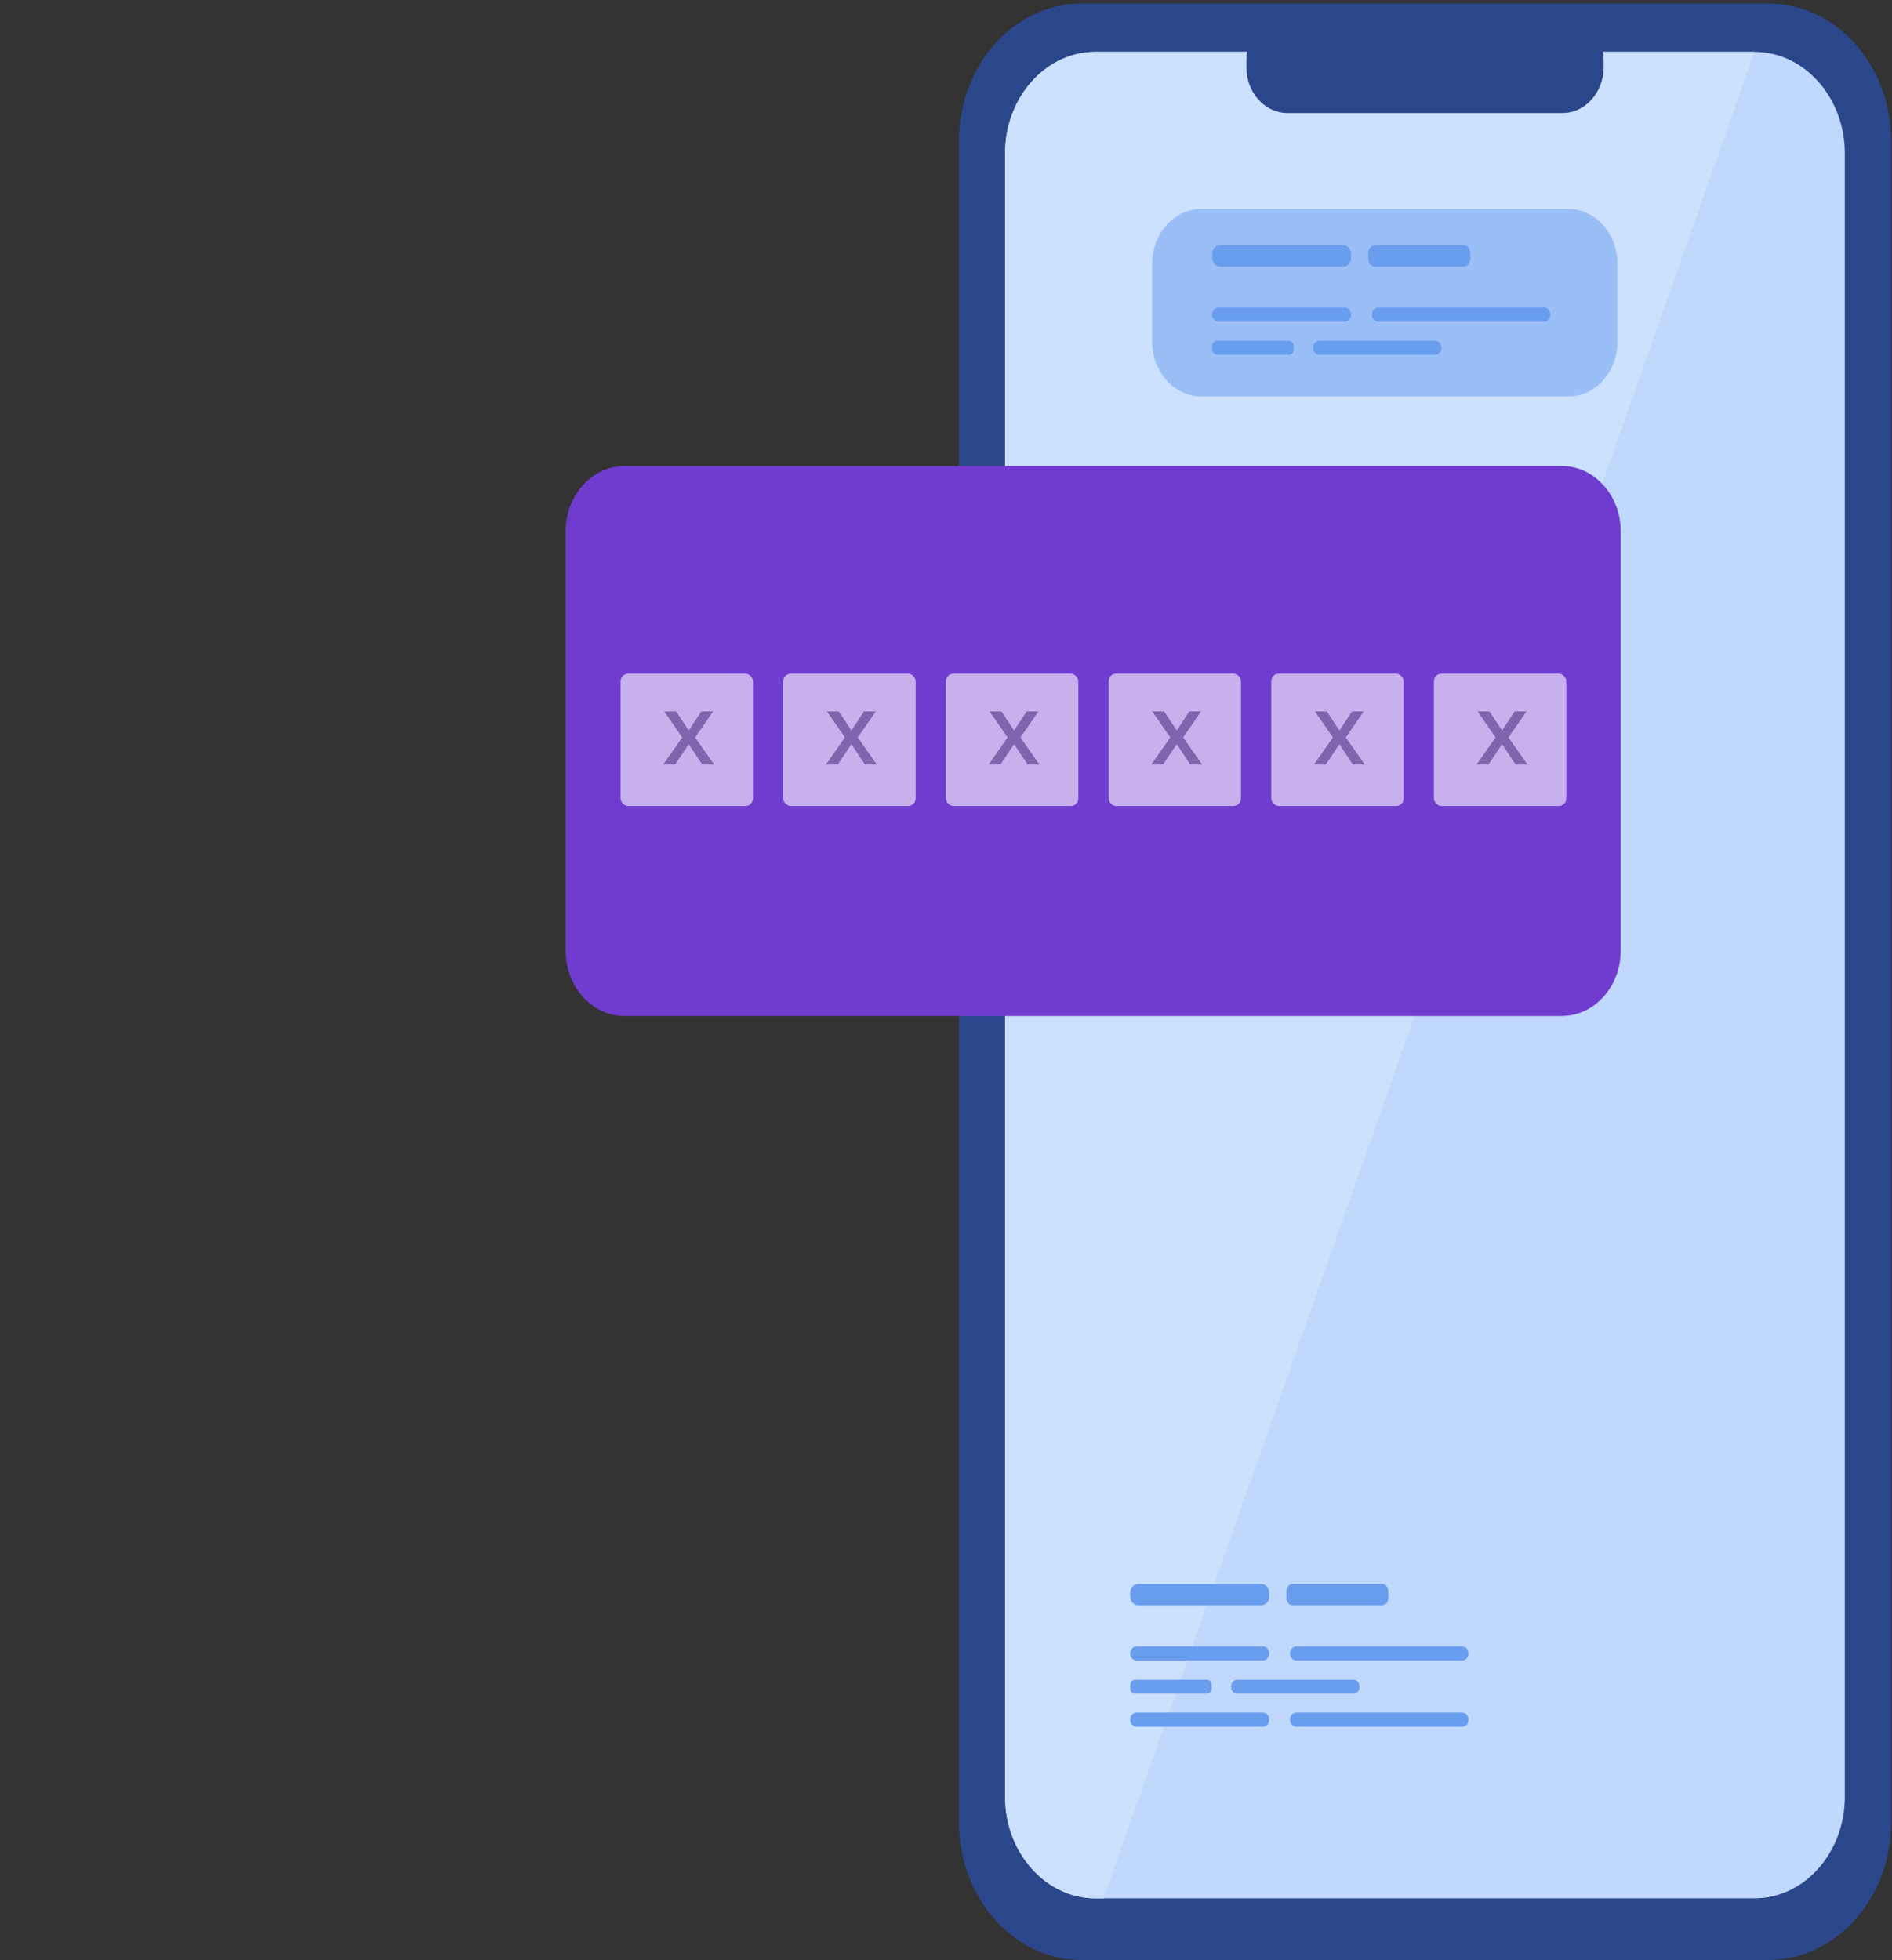 <svg width="250" height="259" viewBox="0 0 250 259" fill="none" xmlns="http://www.w3.org/2000/svg">
<rect x="0" y="0" width="250" height="259" fill="#333333" stroke="none"/>
<path d="M233.654 259H142.941C134.022 259 126.716 250.852 126.716 240.906V18.55C126.716 8.605 134.022 0.457 142.941 0.457H233.654C242.572 0.457 249.879 8.605 249.879 18.55V240.906C249.879 250.852 242.572 259 233.654 259Z" fill="#2B478B"/>
<path d="M243.765 20.255V237.451C243.765 244.828 238.406 250.852 231.832 250.852H144.741C138.189 250.852 132.808 244.828 132.808 237.451V20.255C132.808 12.877 138.168 6.854 144.741 6.854H231.832C238.406 6.854 243.765 12.877 243.765 20.255Z" fill="#C0D8FB"/>
<path d="M231.832 6.854L145.809 250.852H144.741C138.189 250.852 132.808 244.828 132.808 237.451V20.255C132.808 12.877 138.168 6.854 144.741 6.854H231.832Z" fill="#CBE1FD"/>
<path d="M206.501 14.932H170.094C167.121 14.932 164.693 12.223 164.693 8.908V7.974C164.693 4.659 167.121 1.951 170.094 1.951H206.501C209.473 1.951 211.902 4.659 211.902 7.974V8.908C211.881 12.223 209.452 14.932 206.501 14.932Z" fill="#2B478B"/>
<path d="M82.522 134.257H206.375C210.667 134.257 214.163 130.382 214.163 125.572V70.264C214.163 65.478 210.688 61.579 206.375 61.579H82.522C78.23 61.579 74.734 65.454 74.734 70.264V125.572C74.734 130.382 78.209 134.257 82.522 134.257Z" fill="#703CCF"/>
<path d="M207.233 52.38H158.747C155.146 52.38 152.236 49.135 152.236 45.119V34.87C152.236 30.854 155.146 27.609 158.747 27.609H207.212C210.813 27.609 213.723 30.854 213.723 34.87V45.119C213.744 49.135 210.813 52.38 207.233 52.38Z" fill="#9ABFF6"/>
<path d="M166.682 212.143H150.373C149.808 212.143 149.347 211.629 149.347 210.999V210.462C149.347 209.832 149.808 209.318 150.373 209.318H166.682C167.247 209.318 167.708 209.832 167.708 210.462V210.999C167.708 211.629 167.247 212.143 166.682 212.143Z" fill="#699DEE"/>
<path d="M166.87 219.427H150.164C149.703 219.427 149.326 219.007 149.326 218.493C149.326 217.98 149.703 217.559 150.164 217.559H166.87C167.331 217.559 167.707 217.98 167.707 218.493C167.707 219.007 167.331 219.427 166.87 219.427Z" fill="#699DEE"/>
<path d="M159.48 223.816H149.975C149.619 223.816 149.347 223.489 149.347 223.116V222.672C149.347 222.275 149.64 221.972 149.975 221.972H159.48C159.836 221.972 160.108 222.299 160.108 222.672V223.116C160.108 223.489 159.836 223.816 159.48 223.816Z" fill="#699DEE"/>
<path d="M178.845 223.816H163.478C163.039 223.816 162.683 223.419 162.683 222.929V222.859C162.683 222.369 163.039 221.972 163.478 221.972H178.845C179.285 221.972 179.641 222.369 179.641 222.859V222.929C179.661 223.419 179.285 223.816 178.845 223.816Z" fill="#699DEE"/>
<path d="M193.207 219.427H171.287C170.827 219.427 170.45 219.007 170.45 218.493C170.45 217.98 170.827 217.559 171.287 217.559H193.207C193.667 217.559 194.044 217.98 194.044 218.493C194.044 219.007 193.667 219.427 193.207 219.427Z" fill="#699DEE"/>
<path d="M166.87 228.182H150.164C149.703 228.182 149.326 227.762 149.326 227.248C149.326 226.735 149.703 226.314 150.164 226.314H166.87C167.331 226.314 167.707 226.735 167.707 227.248C167.707 227.785 167.331 228.182 166.87 228.182Z" fill="#699DEE"/>
<path d="M193.207 228.182H171.287C170.827 228.182 170.45 227.762 170.45 227.248C170.45 226.735 170.827 226.314 171.287 226.314H193.207C193.667 226.314 194.044 226.735 194.044 227.248C194.044 227.785 193.667 228.182 193.207 228.182Z" fill="#699DEE"/>
<path d="M182.571 212.143H170.848C170.366 212.143 169.968 211.699 169.968 211.162V210.275C169.968 209.738 170.366 209.294 170.848 209.294H182.571C183.053 209.294 183.451 209.738 183.451 210.275V211.162C183.451 211.699 183.074 212.143 182.571 212.143Z" fill="#699DEE"/>
<path d="M177.505 35.22H161.197C160.631 35.22 160.171 34.706 160.171 34.076V33.539C160.171 32.909 160.631 32.395 161.197 32.395H177.505C178.071 32.395 178.531 32.909 178.531 33.539V34.076C178.531 34.706 178.071 35.22 177.505 35.22Z" fill="#699DEE"/>
<path d="M177.694 42.504H160.987C160.527 42.504 160.15 42.084 160.15 41.57C160.15 41.057 160.527 40.637 160.987 40.637H177.694C178.154 40.637 178.531 41.057 178.531 41.57C178.531 42.084 178.154 42.504 177.694 42.504Z" fill="#699DEE"/>
<path d="M170.303 46.87H160.799C160.443 46.87 160.171 46.543 160.171 46.17V45.726C160.171 45.329 160.464 45.026 160.799 45.026H170.303C170.659 45.026 170.931 45.353 170.931 45.726V46.17C170.931 46.567 170.659 46.87 170.303 46.87Z" fill="#699DEE"/>
<path d="M189.669 46.87H174.302C173.862 46.87 173.506 46.473 173.506 45.983V45.913C173.506 45.423 173.862 45.026 174.302 45.026H189.669C190.108 45.026 190.464 45.423 190.464 45.913V45.983C190.464 46.473 190.108 46.87 189.669 46.87Z" fill="#699DEE"/>
<path d="M204.03 42.504H182.111C181.65 42.504 181.273 42.084 181.273 41.57C181.273 41.057 181.65 40.637 182.111 40.637H204.03C204.491 40.637 204.868 41.057 204.868 41.57C204.868 42.084 204.491 42.504 204.03 42.504Z" fill="#699DEE"/>
<path d="M193.395 35.22H181.671C181.19 35.22 180.792 34.776 180.792 34.239V33.376C180.792 32.839 181.19 32.395 181.671 32.395H193.395C193.877 32.395 194.274 32.839 194.274 33.376V34.263C194.274 34.776 193.877 35.22 193.395 35.22Z" fill="#699DEE"/>
<g opacity="0.6">
<rect x="82" y="89.019" width="17.494" height="17.494" rx="1" fill="white"/>
<path d="M90.149 97.444L87.77 94.012H89.343L91.007 96.534L92.671 94.012H94.231L91.852 97.444L94.348 101.019H92.788L91.007 98.341L89.213 101.019H87.653L90.149 97.444Z" fill="#887F98"/>
<rect x="103.494" y="89.019" width="17.494" height="17.494" rx="1" fill="white"/>
<path d="M111.643 97.444L109.264 94.012H110.837L112.501 96.534L114.165 94.012H115.725L113.346 97.444L115.842 101.019H114.282L112.501 98.341L110.707 101.019H109.147L111.643 97.444Z" fill="#887F98"/>
<rect x="124.988" y="89.019" width="17.494" height="17.494" rx="1" fill="white"/>
<path d="M133.137 97.444L130.758 94.012H132.331L133.995 96.534L135.659 94.012H137.219L134.84 97.444L137.336 101.019H135.776L133.995 98.341L132.201 101.019H130.641L133.137 97.444Z" fill="#887F98"/>
<rect x="146.482" y="89.019" width="17.494" height="17.494" rx="1" fill="white"/>
<path d="M154.631 97.444L152.252 94.012H153.825L155.489 96.534L157.153 94.012H158.713L156.334 97.444L158.83 101.019H157.27L155.489 98.341L153.695 101.019H152.135L154.631 97.444Z" fill="#887F98"/>
<rect x="167.977" y="89.019" width="17.494" height="17.494" rx="1" fill="white"/>
<path d="M176.125 97.444L173.746 94.012H175.319L176.983 96.534L178.647 94.012H180.207L177.828 97.444L180.324 101.019H178.764L176.983 98.341L175.189 101.019H173.629L176.125 97.444Z" fill="#887F98"/>
<rect x="189.471" y="89.019" width="17.494" height="17.494" rx="1" fill="white"/>
<path d="M197.62 97.444L195.241 94.012H196.814L198.478 96.534L200.142 94.012H201.702L199.323 97.444L201.819 101.019H200.259L198.478 98.341L196.684 101.019H195.124L197.62 97.444Z" fill="#887F98"/>
</g>
</svg>
